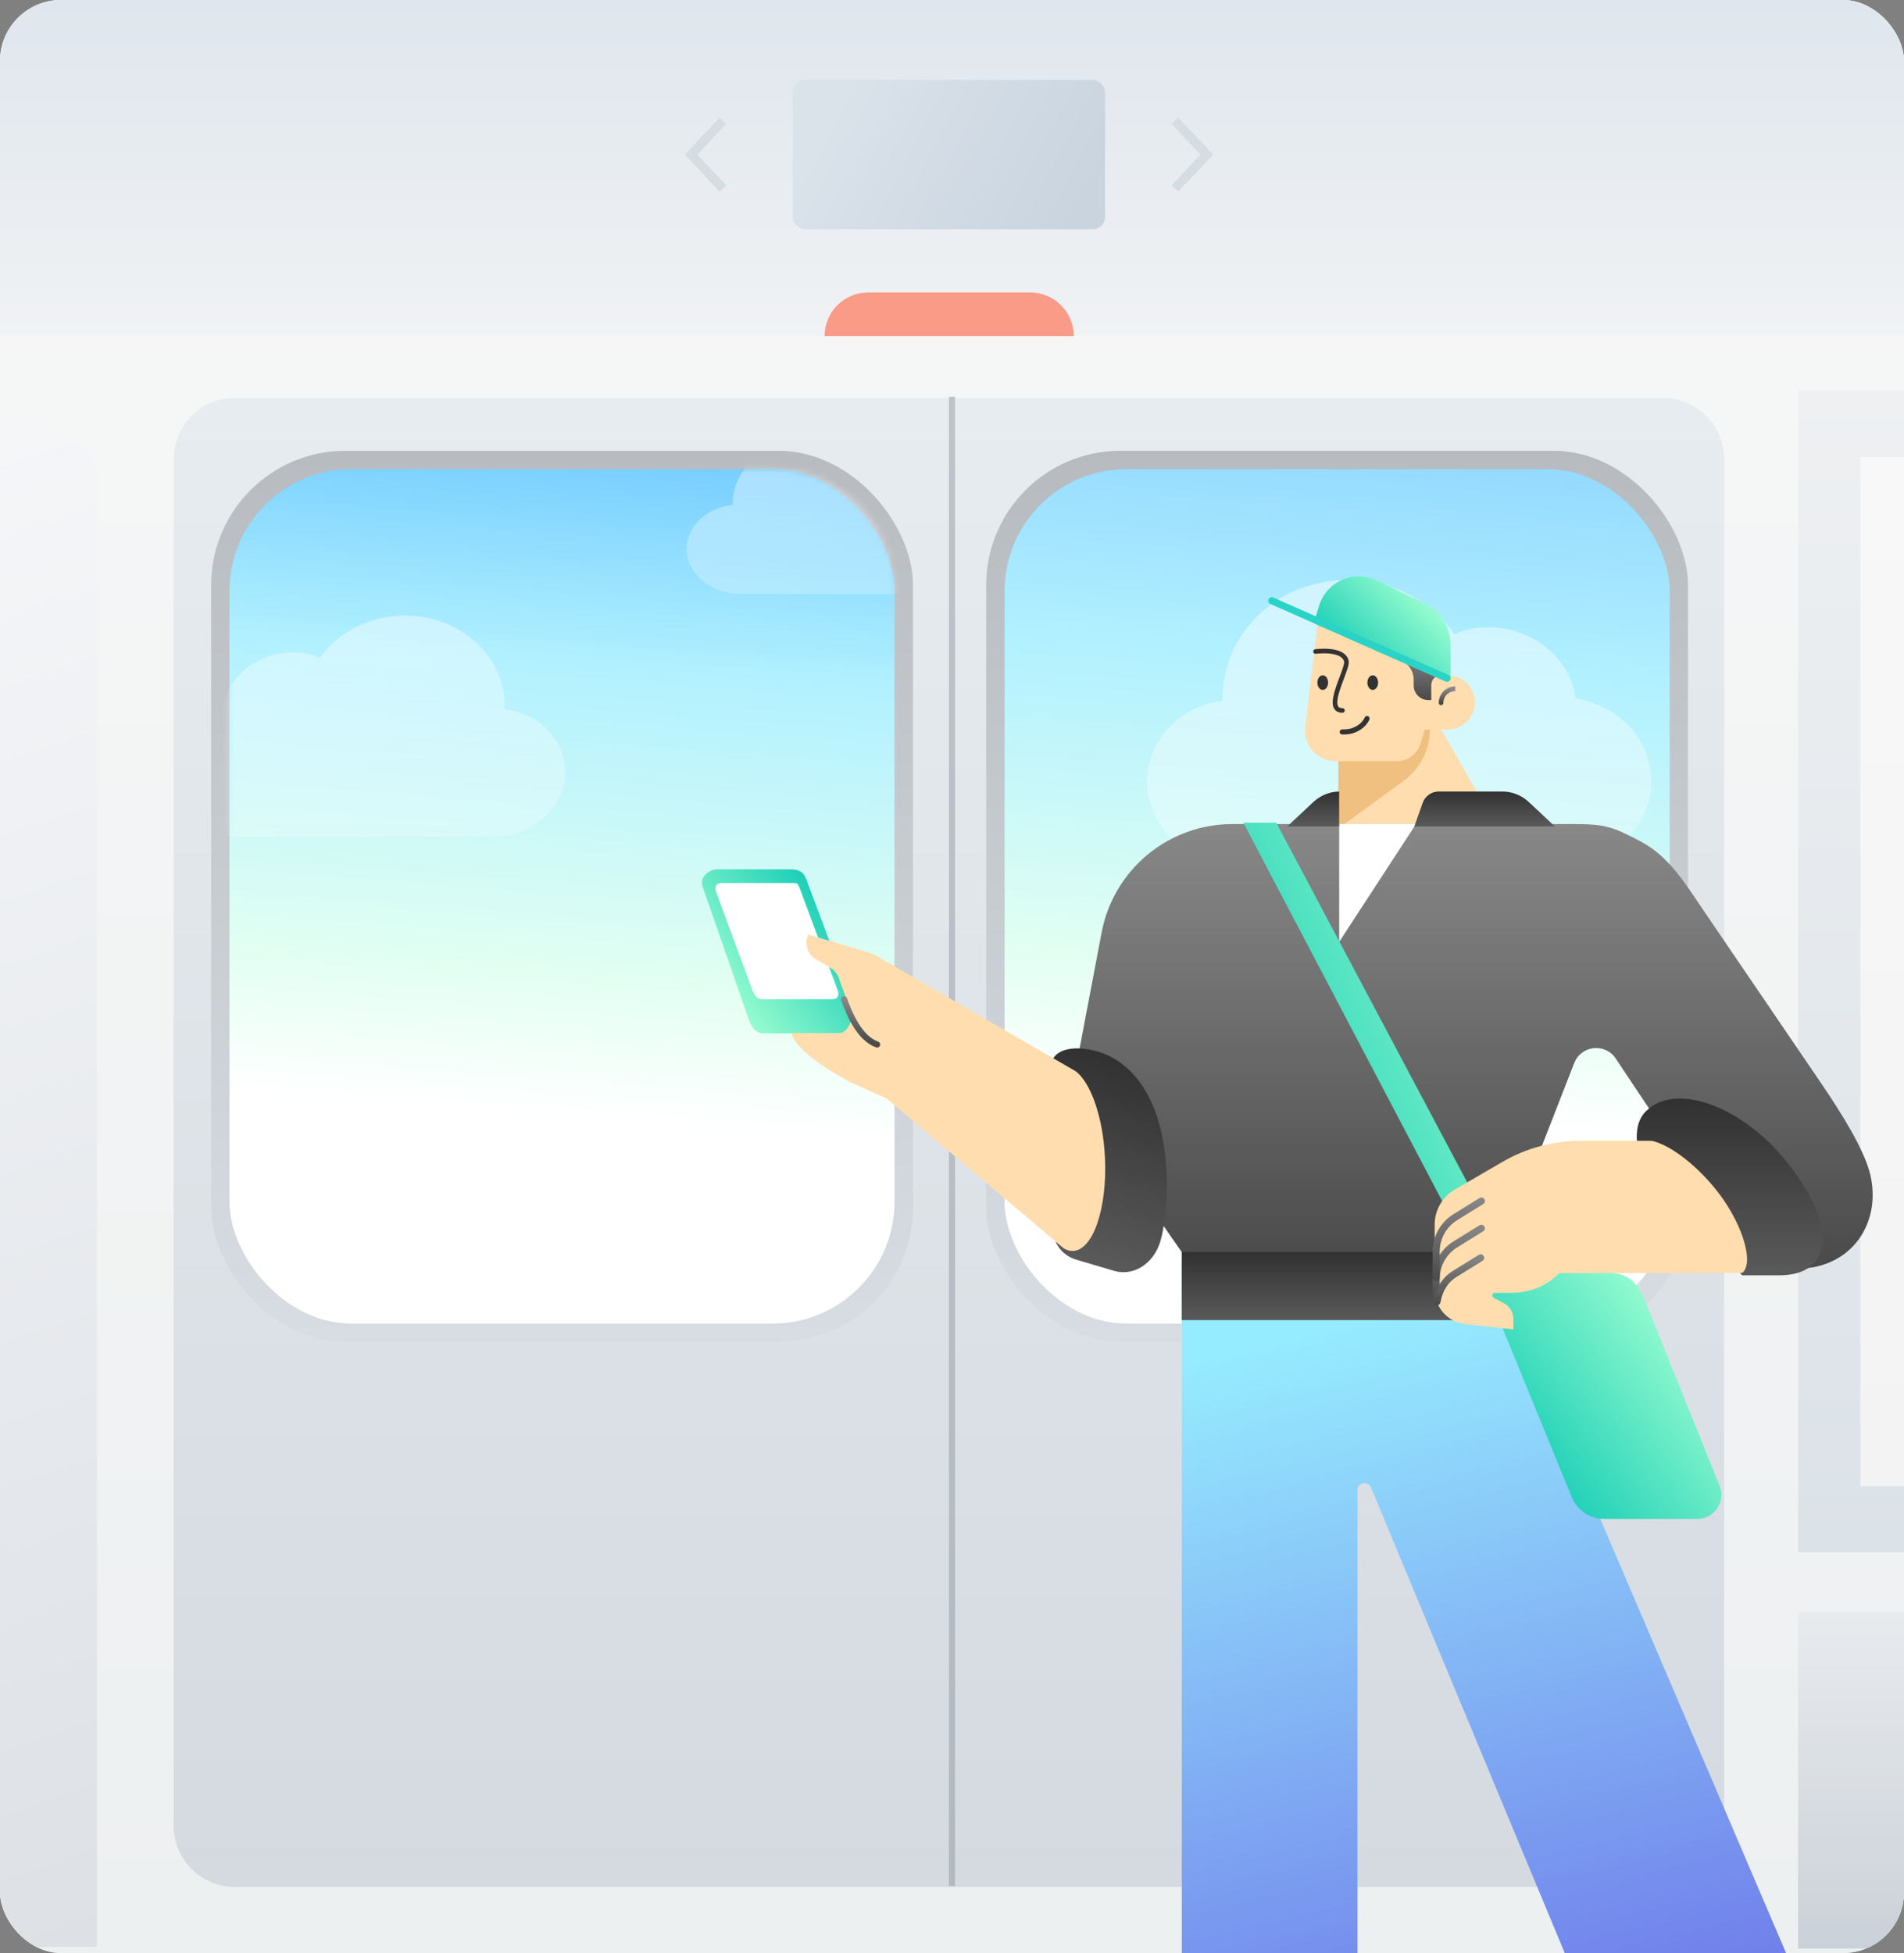 <svg width="312" height="320" viewBox="0 0 312 320" fill="none" xmlns="http://www.w3.org/2000/svg">
<rect x="0" y="0" width="312" height="320" fill="#808080" stroke="none"/>
<g clip-path="url(#clip0_1290_49325)">
<rect width="312" height="320" rx="10" fill="#C5C5C5"/>
<path d="M383.406 -20H-72.335V320H383.406V-20Z" fill="url(#paint0_linear_1290_49325)"/>
<path d="M272.481 65.204H38.503C32.952 65.204 28.451 69.713 28.451 75.274V299.097C28.451 304.659 32.952 309.168 38.503 309.168H272.481C278.032 309.168 282.532 304.659 282.532 299.097V75.274C282.532 69.713 278.032 65.204 272.481 65.204Z" fill="url(#paint1_linear_1290_49325)"/>
<path d="M381.782 64.006H294.644V254.349H381.782V64.006Z" fill="url(#paint2_linear_1290_49325)"/>
<path d="M381.782 264.22H294.644V319.245H381.782V264.22Z" fill="url(#paint3_linear_1290_49325)"/>
<path d="M383 0H-72V55H383V0Z" fill="url(#paint4_linear_1290_49325)"/>
<path d="M381.798 74.862H304.854V243.493H381.798V74.862Z" fill="url(#paint5_linear_1290_49325)"/>
<path fill-rule="evenodd" clip-rule="evenodd" d="M2.186 69.568C9.758 69.568 15.897 73.434 15.897 78.26L15.897 88.379V147.118V147.119V154.684V154.684V163.965L15.881 163.97V189.131H15.897V319H-72V208.456C-72.275 207.769 -72.422 207.049 -72.422 206.308V193.043L-72 192.904V192.904L-72.406 193.037V183.751V183.751V176.191V176.19V117.451L-57.188 112.441L-72.406 117.45V78.26C-72.406 73.461 -66.267 69.568 -58.695 69.568H2.186Z" fill="url(#paint6_linear_1290_49325)"/>
<path d="M142.253 47.921H168.828C170.718 47.921 172.532 48.673 173.869 50.013C175.206 51.352 175.957 53.169 175.957 55.063H135.124C135.124 53.169 135.875 51.352 137.212 50.013C138.549 48.673 140.362 47.921 142.253 47.921Z" fill="#F99B86"/>
<rect x="34.602" y="73.862" width="115" height="146" rx="22" fill="url(#paint7_linear_1290_49325)"/>
<rect x="161.603" y="73.862" width="115" height="146" rx="22" fill="url(#paint8_linear_1290_49325)"/>
<rect x="37.602" y="76.862" width="108.984" height="140" rx="20" fill="url(#paint9_linear_1290_49325)"/>
<mask id="mask0_1290_49325" style="mask-type:alpha" maskUnits="userSpaceOnUse" x="37" y="76" width="110" height="141">
<path d="M37.602 96.862C37.602 85.817 46.557 76.862 57.602 76.862H126.587C137.633 76.862 146.587 85.817 146.587 96.862V196.862C146.587 207.908 137.633 216.862 126.587 216.862H57.602C46.557 216.862 37.602 207.908 37.602 196.862V96.862Z" fill="url(#paint10_linear_1290_49325)"/>
</mask>
<g mask="url(#mask0_1290_49325)">
<path d="M155.454 82.512C154.949 78.915 151.158 76.165 146.61 76.165C145.346 76.165 144.336 76.377 143.325 76.8C141.051 73.838 137.008 71.935 132.712 71.935C125.637 71.935 120.078 76.588 120.078 82.512V82.723C115.782 83.147 112.497 86.32 112.497 89.916C112.497 93.935 116.54 97.32 121.341 97.32H154.19C158.991 97.32 163.034 93.935 163.034 89.916C163.034 86.108 159.75 83.147 155.454 82.512L155.454 82.512Z" fill="url(#paint11_linear_1290_49325)" fill-opacity="0.6"/>
<path d="M36.621 115.929C37.28 110.805 42.222 106.886 48.151 106.886C49.799 106.886 51.116 107.188 52.434 107.791C55.399 103.57 60.669 100.857 66.27 100.857C75.493 100.857 82.741 107.489 82.741 115.93V116.231C88.342 116.834 92.624 121.356 92.624 126.48C92.624 132.207 87.353 137.03 81.094 137.03H38.269C32.01 137.03 26.739 132.207 26.739 126.48C26.739 121.054 31.021 116.834 36.622 115.93L36.621 115.929Z" fill="url(#paint12_linear_1290_49325)" fill-opacity="0.6"/>
</g>
<rect x="164.618" y="76.862" width="108.984" height="140" rx="20" fill="url(#paint13_linear_1290_49325)"/>
<mask id="mask1_1290_49325" style="mask-type:alpha" maskUnits="userSpaceOnUse" x="171" y="81" width="110" height="141">
<path d="M171.455 101.417C171.455 90.371 180.409 81.417 191.455 81.417H260.439C271.485 81.417 280.439 90.371 280.439 101.417V201.417C280.439 212.463 271.485 221.417 260.439 221.417H191.455C180.409 221.417 171.455 212.463 171.455 201.417V101.417Z" fill="url(#paint14_linear_1290_49325)"/>
</mask>
<g mask="url(#mask1_1290_49325)">
<path d="M258.194 114.445C257.368 107.834 251.171 102.778 243.735 102.778C241.669 102.778 240.017 103.167 238.364 103.945C234.646 98.5 228.037 95 221.013 95C209.446 95 200.357 103.556 200.357 114.446V114.834C193.333 115.612 187.963 121.446 187.963 128.057C187.964 135.446 194.573 141.669 202.422 141.669H256.128C263.977 141.669 270.587 135.446 270.587 128.057C270.587 121.057 265.218 115.612 258.194 114.445Z" fill="url(#paint15_linear_1290_49325)" fill-opacity="0.7"/>
</g>
<rect x="155.5" y="65" width="1" height="244" fill="url(#paint16_linear_1290_49325)"/>
<path d="M219.321 124.129V135.722H245.406L234.627 116.806L219.321 124.129Z" fill="#FFDDAF"/>
<path d="M219.326 135.724V124.131L234.325 116.813V119.433C234.325 121.108 233.926 122.759 233.162 124.249C232.397 125.739 231.289 127.026 229.929 128.003L219.326 135.724Z" fill="#EFC080"/>
<path d="M237.231 119.542H233.463L232.785 121.808C232.534 122.65 232.017 123.388 231.312 123.912C230.607 124.437 229.752 124.719 228.873 124.717H218.83C218.122 124.72 217.421 124.571 216.774 124.281C216.128 123.991 215.55 123.567 215.08 123.037C214.61 122.507 214.259 121.882 214.049 121.205C213.839 120.528 213.776 119.815 213.863 119.111L215.959 101.776L236.12 110.632H237.229C238.402 110.631 239.528 111.093 240.362 111.918C241.196 112.742 241.671 113.863 241.684 115.036V115.036C241.691 115.621 241.582 116.202 241.364 116.745C241.147 117.288 240.824 117.783 240.415 118.202C240.006 118.62 239.518 118.954 238.98 119.184C238.442 119.414 237.864 119.536 237.279 119.542H237.231Z" fill="#FFDDAF"/>
<path fill-rule="evenodd" clip-rule="evenodd" d="M224.162 117.339C223.946 117.254 223.703 117.36 223.619 117.576C223.363 118.227 222.157 119.613 219.959 119.503C219.728 119.491 219.531 119.669 219.519 119.9C219.508 120.131 219.686 120.328 219.917 120.339C222.507 120.469 224.024 118.836 224.399 117.881C224.483 117.666 224.377 117.423 224.162 117.339Z" fill="#333333"/>
<path d="M236.12 110.639C235.7 110.639 235.297 110.806 235 111.103C234.703 111.4 234.537 111.803 234.537 112.223V112.223V114.705H234.054C233.417 114.705 232.806 114.452 232.356 114.002C231.905 113.551 231.652 112.94 231.652 112.303V112.303V111.34C231.652 110.755 231.499 110.18 231.21 109.672C230.92 109.165 230.503 108.741 230 108.443L226.077 106.118L236.12 110.639Z" fill="url(#paint17_linear_1290_49325)"/>
<path fill-rule="evenodd" clip-rule="evenodd" d="M215.517 106.373C215.517 106.373 215.517 106.373 215.569 106.749L215.517 106.373C215.309 106.402 215.164 106.594 215.193 106.801C215.222 107.009 215.414 107.154 215.622 107.125L215.624 107.125L215.632 107.124L215.666 107.119C215.697 107.115 215.743 107.11 215.803 107.104C215.922 107.092 216.094 107.076 216.302 107.064C216.721 107.04 217.279 107.03 217.85 107.085C218.426 107.14 218.988 107.259 219.428 107.477C219.863 107.691 220.149 107.985 220.252 108.388C220.269 108.457 220.265 108.629 220.19 108.94C220.119 109.233 220.002 109.592 219.855 110.001C219.753 110.285 219.637 110.595 219.515 110.918C219.294 111.504 219.057 112.133 218.861 112.735C218.559 113.662 218.32 114.618 218.392 115.36C218.429 115.74 218.551 116.108 218.832 116.38C219.117 116.656 219.51 116.78 219.978 116.78C220.188 116.78 220.358 116.61 220.358 116.401C220.358 116.191 220.188 116.021 219.978 116.021C219.642 116.021 219.463 115.934 219.361 115.835C219.254 115.732 219.175 115.561 219.148 115.287C219.093 114.719 219.28 113.901 219.583 112.97C219.775 112.382 219.999 111.787 220.215 111.214C220.339 110.886 220.46 110.565 220.57 110.257C220.719 109.843 220.848 109.453 220.928 109.118C221.005 108.802 221.056 108.468 220.987 108.2C220.813 107.517 220.329 107.075 219.765 106.796C219.206 106.52 218.541 106.388 217.923 106.329C217.301 106.269 216.701 106.28 216.259 106.306C216.037 106.318 215.853 106.335 215.724 106.348C215.66 106.355 215.609 106.361 215.574 106.365L215.533 106.371L215.522 106.372L215.518 106.372L215.517 106.373Z" fill="#333333"/>
<path d="M224.947 113.039C224.461 113.039 224.067 112.502 224.067 111.839C224.067 111.177 224.461 110.64 224.947 110.64C225.432 110.64 225.826 111.177 225.826 111.839C225.826 112.502 225.432 113.039 224.947 113.039Z" fill="#333333"/>
<path d="M216.753 113.039C216.267 113.039 215.874 112.502 215.874 111.839C215.874 111.177 216.267 110.64 216.753 110.64C217.239 110.64 217.633 111.177 217.633 111.839C217.633 112.502 217.239 113.039 216.753 113.039Z" fill="#333333"/>
<path fill-rule="evenodd" clip-rule="evenodd" d="M238.458 112.468C237.742 112.468 237.056 112.752 236.55 113.258C236.044 113.765 235.759 114.451 235.759 115.167C235.759 115.377 235.929 115.547 236.139 115.547C236.349 115.547 236.519 115.377 236.519 115.167C236.519 114.653 236.723 114.159 237.087 113.795C237.45 113.432 237.944 113.227 238.458 113.227V112.468Z" fill="url(#paint18_linear_1290_49325)"/>
<path d="M237.119 111.122V105.577C237.119 104.278 236.752 103.005 236.059 101.906C235.367 100.807 234.377 99.927 233.205 99.367L225.343 95.606C223.854 94.896 222.144 94.806 220.589 95.356C219.034 95.907 217.761 97.052 217.05 98.541C216.92 98.811 216.811 99.09 216.723 99.376L215.984 101.779L237.119 111.122Z" fill="url(#paint19_linear_1290_49325)" stroke="url(#paint20_linear_1290_49325)" stroke-width="1.156" stroke-linecap="round" stroke-linejoin="round"/>
<path d="M237.119 111.122L208.396 98.423" stroke="#29D3C6" stroke-width="1.156" stroke-linecap="round" stroke-linejoin="round"/>
<path d="M174.097 176.979C175.469 175.948 176.406 174.441 176.724 172.754L180.534 152.709C181.493 147.73 184.155 143.24 188.064 140.012C191.973 136.783 196.884 135.017 201.953 135.018H257.778C263.035 135.018 264.236 135.427 268.882 137.886C273.528 140.346 276.165 144.781 279.122 149.128L298.439 177.511C301.705 182.315 305.507 188.347 306.483 192.489C308.334 200.34 303.434 207.858 294.507 207.858H291.548L273.644 192.489C275.336 192.118 276.192 190.589 275.307 189.255L264.761 173.427C263.019 170.815 259.053 171.275 257.951 174.21L245.545 205.981C245.545 205.981 197.362 205.991 194.231 205.991L174.097 176.979Z" fill="url(#paint21_linear_1290_49325)"/>
<path d="M219.447 135V154.316L232.042 135H219.447Z" fill="white"/>
<path d="M210.947 135.399H219.442V129.688C217.874 129.715 216.371 130.323 215.226 131.395L210.947 135.399Z" fill="url(#paint22_linear_1290_49325)"/>
<path d="M231.766 135.4L233.128 131.543C233.32 131.001 233.675 130.532 234.144 130.2C234.614 129.868 235.174 129.689 235.749 129.688H246.18C247.786 129.689 249.332 130.299 250.505 131.397L254.783 135.4H231.766Z" fill="url(#paint23_linear_1290_49325)"/>
<path d="M224.659 243.718C224.176 242.56 222.444 242.903 222.444 244.157V373.923H193.654V206.203H243.969L309.181 358.55L277.621 370.967L224.659 243.718Z" fill="url(#paint24_linear_1290_49325)"/>
<path d="M193.645 205.119V216.298H247.846L245.204 205.119H193.645Z" fill="url(#paint25_linear_1290_49325)"/>
<path d="M209.133 134.793L257.006 224.945H251.118L203.741 134.793H209.133Z" fill="url(#paint26_linear_1290_49325)"/>
<path d="M242.512 208.551L257.556 245.296C257.986 246.352 258.72 247.256 259.666 247.892C260.612 248.529 261.726 248.869 262.865 248.869H278.117C278.762 248.87 279.398 248.713 279.969 248.411C280.54 248.109 281.028 247.672 281.39 247.138C281.752 246.604 281.978 245.988 282.047 245.347C282.117 244.705 282.028 244.055 281.788 243.456L269.338 212.561C268.913 211.498 267.997 210.171 267.049 209.529C266.102 208.886 264.983 208.543 263.839 208.542L253.176 208.546L242.512 208.551Z" fill="url(#paint27_linear_1290_49325)"/>
<path d="M249.027 209.002L249.385 209.882" stroke="url(#paint28_linear_1290_49325)" stroke-width="0.627" stroke-miterlimit="10" stroke-linecap="round"/>
<path d="M175.696 175.592C178.087 177.431 180.073 183.005 180.368 189.501C180.738 197.62 178.439 204.319 175.25 204.468C174.717 204.483 174.191 204.337 173.743 204.048L172.938 203.368C173.243 204.085 173.703 204.726 174.284 205.245C174.866 205.764 175.554 206.148 176.301 206.37L182.704 208.262C185.73 209.07 189.024 207.138 190.143 203.368C191.701 198.119 193.034 179.95 182.798 173.585C179.33 171.429 173.74 170.88 172.467 173.657L175.696 175.592Z" fill="url(#paint29_linear_1290_49325)"/>
<path d="M138.293 169.32H125.068C123.777 169.32 123.072 168.15 122.602 166.757L115.087 145.147C114.618 143.894 116.134 142.44 117.426 142.44H129.593C130.885 142.44 131.707 142.843 132.176 144.213L140.631 166.757C141.218 168.033 139.584 169.32 138.293 169.32Z" fill="url(#paint30_linear_1290_49325)"/>
<path d="M136.394 163.722H124.864C123.973 163.722 123.6 163.037 123.25 162.142L117.391 146.262C117.009 145.356 117.338 144.682 118.23 144.682H129.76C130.651 144.682 130.658 144.639 131.024 145.475L137.233 162.142C137.615 163.037 137.286 163.722 136.394 163.722Z" fill="white"/>
<path d="M174.316 204.536C174.773 204.829 175.308 204.979 175.851 204.963C179.111 204.815 181.447 197.987 181.067 189.713C180.766 183.094 178.742 177.415 176.306 175.541L144.227 156.972C143.678 156.49 141.799 155.889 141.098 155.682L132.424 153.119L132.272 153.634C132.068 154.325 132.113 155.066 132.401 155.727C132.688 156.388 133.2 156.926 133.845 157.247L135.877 158.466C136.312 158.682 136.692 158.994 136.99 159.377C137.288 159.761 137.495 160.206 137.597 160.681L139.603 166.142C139.807 167.09 138.763 169.279 137.597 169.279L129.708 169.279C129.708 169.279 129.718 172.113 139.162 177.228L145.295 179.995L174.316 204.536Z" fill="#FFDDAF"/>
<path d="M138.317 163.722C139.155 166.075 140.807 170.089 143.732 171.134" stroke="url(#paint31_linear_1290_49325)" stroke-miterlimit="10" stroke-linecap="round"/>
<path d="M285.462 208.957H291.484C297.794 208.957 300.332 204.931 297.472 197.912C296.332 195.115 293.778 191.339 291.484 188.818C283.919 180.505 274.346 177.842 270.034 181.789C268.866 182.704 268.014 184.413 268.247 187.057L285.462 208.957Z" fill="url(#paint32_linear_1290_49325)"/>
<path d="M285.517 208.549C287.547 206.829 285.387 199.859 280.7 194.317C277.315 190.321 273.414 187.534 270.739 186.934C270.535 186.916 270.338 186.907 270.15 186.907H259.07C254.532 186.907 250.075 188.11 246.153 190.394L238.24 194.999C237.277 195.594 236.483 196.426 235.932 197.414C235.381 198.403 235.092 199.516 235.092 200.648V211.341C235.092 212.726 235.602 214.063 236.526 215.095C237.449 216.127 238.721 216.783 240.097 216.937L247.985 217.816V216.109C247.985 215.622 247.864 215.142 247.633 214.713C247.401 214.284 247.067 213.92 246.66 213.653L244.76 212.618C244.678 212.573 244.614 212.502 244.576 212.416C244.539 212.33 244.531 212.234 244.555 212.143C244.578 212.053 244.63 211.972 244.704 211.915C244.778 211.857 244.869 211.826 244.963 211.826H247.346C250.63 211.826 253.179 210.902 255.527 208.606L282.646 208.565L285.517 208.549Z" fill="#FFDDAF"/>
<path fill-rule="evenodd" clip-rule="evenodd" d="M243.24 200.936C243.071 200.665 242.715 200.581 242.444 200.749L238.18 203.388C238.18 203.388 238.18 203.388 238.18 203.388C237.134 204.036 236.271 204.939 235.673 206.014C235.074 207.089 234.76 208.298 234.759 209.528V212.837C234.759 213.156 235.018 213.415 235.337 213.415C235.657 213.415 235.915 213.156 235.915 212.837V209.529C235.915 209.529 235.915 209.529 235.915 209.529C235.916 208.495 236.18 207.479 236.682 206.577C237.185 205.674 237.91 204.915 238.789 204.371L243.052 201.732C243.324 201.564 243.408 201.207 243.24 200.936Z" fill="url(#paint33_linear_1290_49325)"/>
<path fill-rule="evenodd" clip-rule="evenodd" d="M243.24 196.476C243.071 196.205 242.715 196.121 242.444 196.289L238.18 198.928C238.18 198.928 238.18 198.928 238.18 198.928C237.133 199.576 236.27 200.481 235.671 201.557C235.072 202.633 234.758 203.843 234.759 205.075C234.759 205.075 234.759 205.074 234.759 205.075M234.759 205.075V209.346C234.759 209.666 235.018 209.924 235.337 209.924C235.657 209.924 235.915 209.666 235.915 209.346V205.075C235.915 204.04 236.178 203.023 236.681 202.119C237.184 201.215 237.91 200.455 238.789 199.911L243.052 197.272C243.324 197.104 243.408 196.747 243.24 196.476" fill="url(#paint34_linear_1290_49325)"/>
<path fill-rule="evenodd" clip-rule="evenodd" d="M243.123 205.78C242.955 205.508 242.599 205.424 242.327 205.593L238.064 208.233C238.064 208.233 238.064 208.233 238.064 208.233C236.335 209.303 235.294 211.024 234.909 213.167C234.852 213.481 235.061 213.781 235.375 213.838C235.69 213.894 235.99 213.685 236.047 213.371C236.384 211.492 237.27 210.084 238.672 209.216L242.936 206.575C243.208 206.407 243.291 206.051 243.123 205.78Z" fill="url(#paint35_linear_1290_49325)"/>
<rect x="129.92" y="13.091" width="51.16" height="24.468" rx="2" fill="url(#paint36_linear_1290_49325)"/>
<path d="M192.534 19.78L197.759 25.325L192.534 30.87" stroke="#D5DCE2" stroke-width="1.5" stroke-miterlimit="10"/>
<path d="M118.465 30.87L113.24 25.325L118.465 19.78" stroke="#D5DCE2" stroke-width="1.5" stroke-miterlimit="10"/>
</g>
<defs>
<linearGradient id="paint0_linear_1290_49325" x1="155.536" y1="-20" x2="155.536" y2="320" gradientUnits="userSpaceOnUse">
<stop stop-color="#F8F8F8"/>
<stop offset="1" stop-color="#EDF0F1"/>
</linearGradient>
<linearGradient id="paint1_linear_1290_49325" x1="155.494" y1="309.168" x2="155.494" y2="65.204" gradientUnits="userSpaceOnUse">
<stop stop-color="#D4DAE0"/>
<stop offset="1" stop-color="#E7ECF0"/>
</linearGradient>
<linearGradient id="paint2_linear_1290_49325" x1="338.214" y1="254.349" x2="338.214" y2="64.006" gradientUnits="userSpaceOnUse">
<stop stop-color="#DBE2E8"/>
<stop offset="1" stop-color="#EEF0F2"/>
</linearGradient>
<linearGradient id="paint3_linear_1290_49325" x1="338.214" y1="319.245" x2="338.214" y2="264.22" gradientUnits="userSpaceOnUse">
<stop stop-color="#CBD1D8"/>
<stop offset="1" stop-color="#E8EBEE"/>
</linearGradient>
<linearGradient id="paint4_linear_1290_49325" x1="185.769" y1="0" x2="185.769" y2="55" gradientUnits="userSpaceOnUse">
<stop stop-color="#DFE6ED"/>
<stop offset="1" stop-color="#F0F2F4"/>
</linearGradient>
<linearGradient id="paint5_linear_1290_49325" x1="343.326" y1="243.493" x2="343.326" y2="74.862" gradientUnits="userSpaceOnUse">
<stop stop-color="#F3F3F3"/>
<stop offset="1" stop-color="#F8F8F8"/>
</linearGradient>
<linearGradient id="paint6_linear_1290_49325" x1="15.896" y1="319" x2="-68.656" y2="69.568" gradientUnits="userSpaceOnUse">
<stop stop-color="#DDE1E6"/>
<stop offset="1" stop-color="#F7F8FA"/>
</linearGradient>
<linearGradient id="paint7_linear_1290_49325" x1="92.103" y1="219.862" x2="92.103" y2="73.862" gradientUnits="userSpaceOnUse">
<stop stop-color="#D7DDE3"/>
<stop offset="1" stop-color="#B8BCC0"/>
</linearGradient>
<linearGradient id="paint8_linear_1290_49325" x1="219.104" y1="219.862" x2="219.104" y2="73.862" gradientUnits="userSpaceOnUse">
<stop stop-color="#D7DDE3"/>
<stop offset="1" stop-color="#B7BBBF"/>
</linearGradient>
<linearGradient id="paint9_linear_1290_49325" x1="139.911" y1="76.862" x2="131.719" y2="185.646" gradientUnits="userSpaceOnUse">
<stop stop-color="#75CDFF"/>
<stop offset="0.326" stop-color="#B2F1FF"/>
<stop offset="0.784" stop-color="#E1FFF2"/>
<stop offset="1" stop-color="white"/>
</linearGradient>
<linearGradient id="paint10_linear_1290_49325" x1="139.911" y1="76.862" x2="131.719" y2="185.646" gradientUnits="userSpaceOnUse">
<stop stop-color="#94D9FF"/>
<stop offset="0.326" stop-color="#B2F1FF"/>
<stop offset="1" stop-color="#E1FFF2"/>
</linearGradient>
<linearGradient id="paint11_linear_1290_49325" x1="137.766" y1="71.935" x2="137.766" y2="97.32" gradientUnits="userSpaceOnUse">
<stop stop-color="white" stop-opacity="0.7"/>
<stop offset="1" stop-color="white" stop-opacity="0.4"/>
</linearGradient>
<linearGradient id="paint12_linear_1290_49325" x1="59.682" y1="100.857" x2="59.682" y2="137.03" gradientUnits="userSpaceOnUse">
<stop stop-color="white" stop-opacity="0.7"/>
<stop offset="1" stop-color="white" stop-opacity="0.4"/>
</linearGradient>
<linearGradient id="paint13_linear_1290_49325" x1="266.926" y1="76.862" x2="258.735" y2="185.646" gradientUnits="userSpaceOnUse">
<stop stop-color="#94D9FF"/>
<stop offset="0.326" stop-color="#B2F1FF"/>
<stop offset="0.784" stop-color="#E1FFF2"/>
<stop offset="1" stop-color="white"/>
</linearGradient>
<linearGradient id="paint14_linear_1290_49325" x1="273.763" y1="81.417" x2="265.572" y2="190.201" gradientUnits="userSpaceOnUse">
<stop stop-color="#94D9FF"/>
<stop offset="0.326" stop-color="#B2F1FF"/>
<stop offset="1" stop-color="#E1FFF2"/>
</linearGradient>
<linearGradient id="paint15_linear_1290_49325" x1="229.275" y1="95" x2="229.275" y2="141.669" gradientUnits="userSpaceOnUse">
<stop stop-color="white" stop-opacity="0.7"/>
<stop offset="1" stop-color="white" stop-opacity="0.4"/>
</linearGradient>
<linearGradient id="paint16_linear_1290_49325" x1="156" y1="309" x2="156" y2="65" gradientUnits="userSpaceOnUse">
<stop stop-color="#B2B9C0"/>
<stop offset="1" stop-color="#BDC3C9"/>
</linearGradient>
<linearGradient id="paint17_linear_1290_49325" x1="231.099" y1="106.118" x2="231.099" y2="114.705" gradientUnits="userSpaceOnUse">
<stop stop-color="#888888"/>
<stop offset="1" stop-color="#4A4A4A"/>
</linearGradient>
<linearGradient id="paint18_linear_1290_49325" x1="237.298" y1="112.848" x2="237.298" y2="115.167" gradientUnits="userSpaceOnUse">
<stop stop-color="#888888"/>
<stop offset="1" stop-color="#4A4A4A"/>
</linearGradient>
<linearGradient id="paint19_linear_1290_49325" x1="233.061" y1="96.489" x2="220.33" y2="109.472" gradientUnits="userSpaceOnUse">
<stop offset="0.005" stop-color="#9FFFD1"/>
<stop offset="1" stop-color="#12CBB5"/>
</linearGradient>
<linearGradient id="paint20_linear_1290_49325" x1="233.061" y1="96.489" x2="220.33" y2="109.472" gradientUnits="userSpaceOnUse">
<stop offset="0.005" stop-color="#9FFFD1"/>
<stop offset="1" stop-color="#12CBB5"/>
</linearGradient>
<linearGradient id="paint21_linear_1290_49325" x1="240.484" y1="135.018" x2="240.484" y2="207.858" gradientUnits="userSpaceOnUse">
<stop stop-color="#888888"/>
<stop offset="1" stop-color="#4A4A4A"/>
</linearGradient>
<linearGradient id="paint22_linear_1290_49325" x1="215.195" y1="129.688" x2="215.195" y2="135.399" gradientUnits="userSpaceOnUse">
<stop stop-color="#313131"/>
<stop offset="1" stop-color="#5A5A5A"/>
</linearGradient>
<linearGradient id="paint23_linear_1290_49325" x1="243.274" y1="129.688" x2="243.274" y2="135.4" gradientUnits="userSpaceOnUse">
<stop stop-color="#313131"/>
<stop offset="1" stop-color="#5A5A5A"/>
</linearGradient>
<linearGradient id="paint24_linear_1290_49325" x1="196.703" y1="206.203" x2="229.197" y2="340.671" gradientUnits="userSpaceOnUse">
<stop offset="0.111" stop-color="#96ECFF"/>
<stop offset="1" stop-color="#6F7BEA"/>
</linearGradient>
<linearGradient id="paint25_linear_1290_49325" x1="220.746" y1="205.119" x2="220.746" y2="216.298" gradientUnits="userSpaceOnUse">
<stop stop-color="#313131"/>
<stop offset="1" stop-color="#5A5A5A"/>
</linearGradient>
<linearGradient id="paint26_linear_1290_49325" x1="246.779" y1="143.121" x2="192.744" y2="167.953" gradientUnits="userSpaceOnUse">
<stop offset="0.005" stop-color="#9FFFD1"/>
<stop offset="1" stop-color="#12CBB5"/>
</linearGradient>
<linearGradient id="paint27_linear_1290_49325" x1="274.475" y1="212.267" x2="243.754" y2="235.707" gradientUnits="userSpaceOnUse">
<stop offset="0.005" stop-color="#9FFFD1"/>
<stop offset="1" stop-color="#12CBB5"/>
</linearGradient>
<linearGradient id="paint28_linear_1290_49325" x1="249.206" y1="209.002" x2="249.206" y2="209.882" gradientUnits="userSpaceOnUse">
<stop stop-color="#888888"/>
<stop offset="1" stop-color="#4A4A4A"/>
</linearGradient>
<linearGradient id="paint29_linear_1290_49325" x1="185.597" y1="173.979" x2="176.049" y2="206.296" gradientUnits="userSpaceOnUse">
<stop stop-color="#313131"/>
<stop offset="1" stop-color="#5A5A5A"/>
</linearGradient>
<linearGradient id="paint30_linear_1290_49325" x1="119.945" y1="166.837" x2="140.29" y2="151.676" gradientUnits="userSpaceOnUse">
<stop offset="0.005" stop-color="#9FFFD1"/>
<stop offset="1" stop-color="#12CBB5"/>
</linearGradient>
<linearGradient id="paint31_linear_1290_49325" x1="141.698" y1="164.5" x2="140.35" y2="170.356" gradientUnits="userSpaceOnUse">
<stop stop-color="#888888"/>
<stop offset="1" stop-color="#4A4A4A"/>
</linearGradient>
<linearGradient id="paint32_linear_1290_49325" x1="283.425" y1="179.995" x2="283.425" y2="208.957" gradientUnits="userSpaceOnUse">
<stop stop-color="#313131"/>
<stop offset="1" stop-color="#5A5A5A"/>
</linearGradient>
<linearGradient id="paint33_linear_1290_49325" x1="239.043" y1="200.662" x2="239.043" y2="213.415" gradientUnits="userSpaceOnUse">
<stop stop-color="#888888"/>
<stop offset="1" stop-color="#4A4A4A"/>
</linearGradient>
<linearGradient id="paint34_linear_1290_49325" x1="239.043" y1="196.202" x2="239.043" y2="209.924" gradientUnits="userSpaceOnUse">
<stop stop-color="#888888"/>
<stop offset="1" stop-color="#4A4A4A"/>
</linearGradient>
<linearGradient id="paint35_linear_1290_49325" x1="239.055" y1="205.506" x2="239.055" y2="213.847" gradientUnits="userSpaceOnUse">
<stop stop-color="#888888"/>
<stop offset="1" stop-color="#4A4A4A"/>
</linearGradient>
<linearGradient id="paint36_linear_1290_49325" x1="137.334" y1="17.169" x2="175.89" y2="37.559" gradientUnits="userSpaceOnUse">
<stop stop-color="#DAE2EA"/>
<stop offset="1" stop-color="#C9D4DF"/>
</linearGradient>
<clipPath id="clip0_1290_49325">
<rect width="312" height="320" rx="10" fill="white"/>
</clipPath>
</defs>
</svg>
